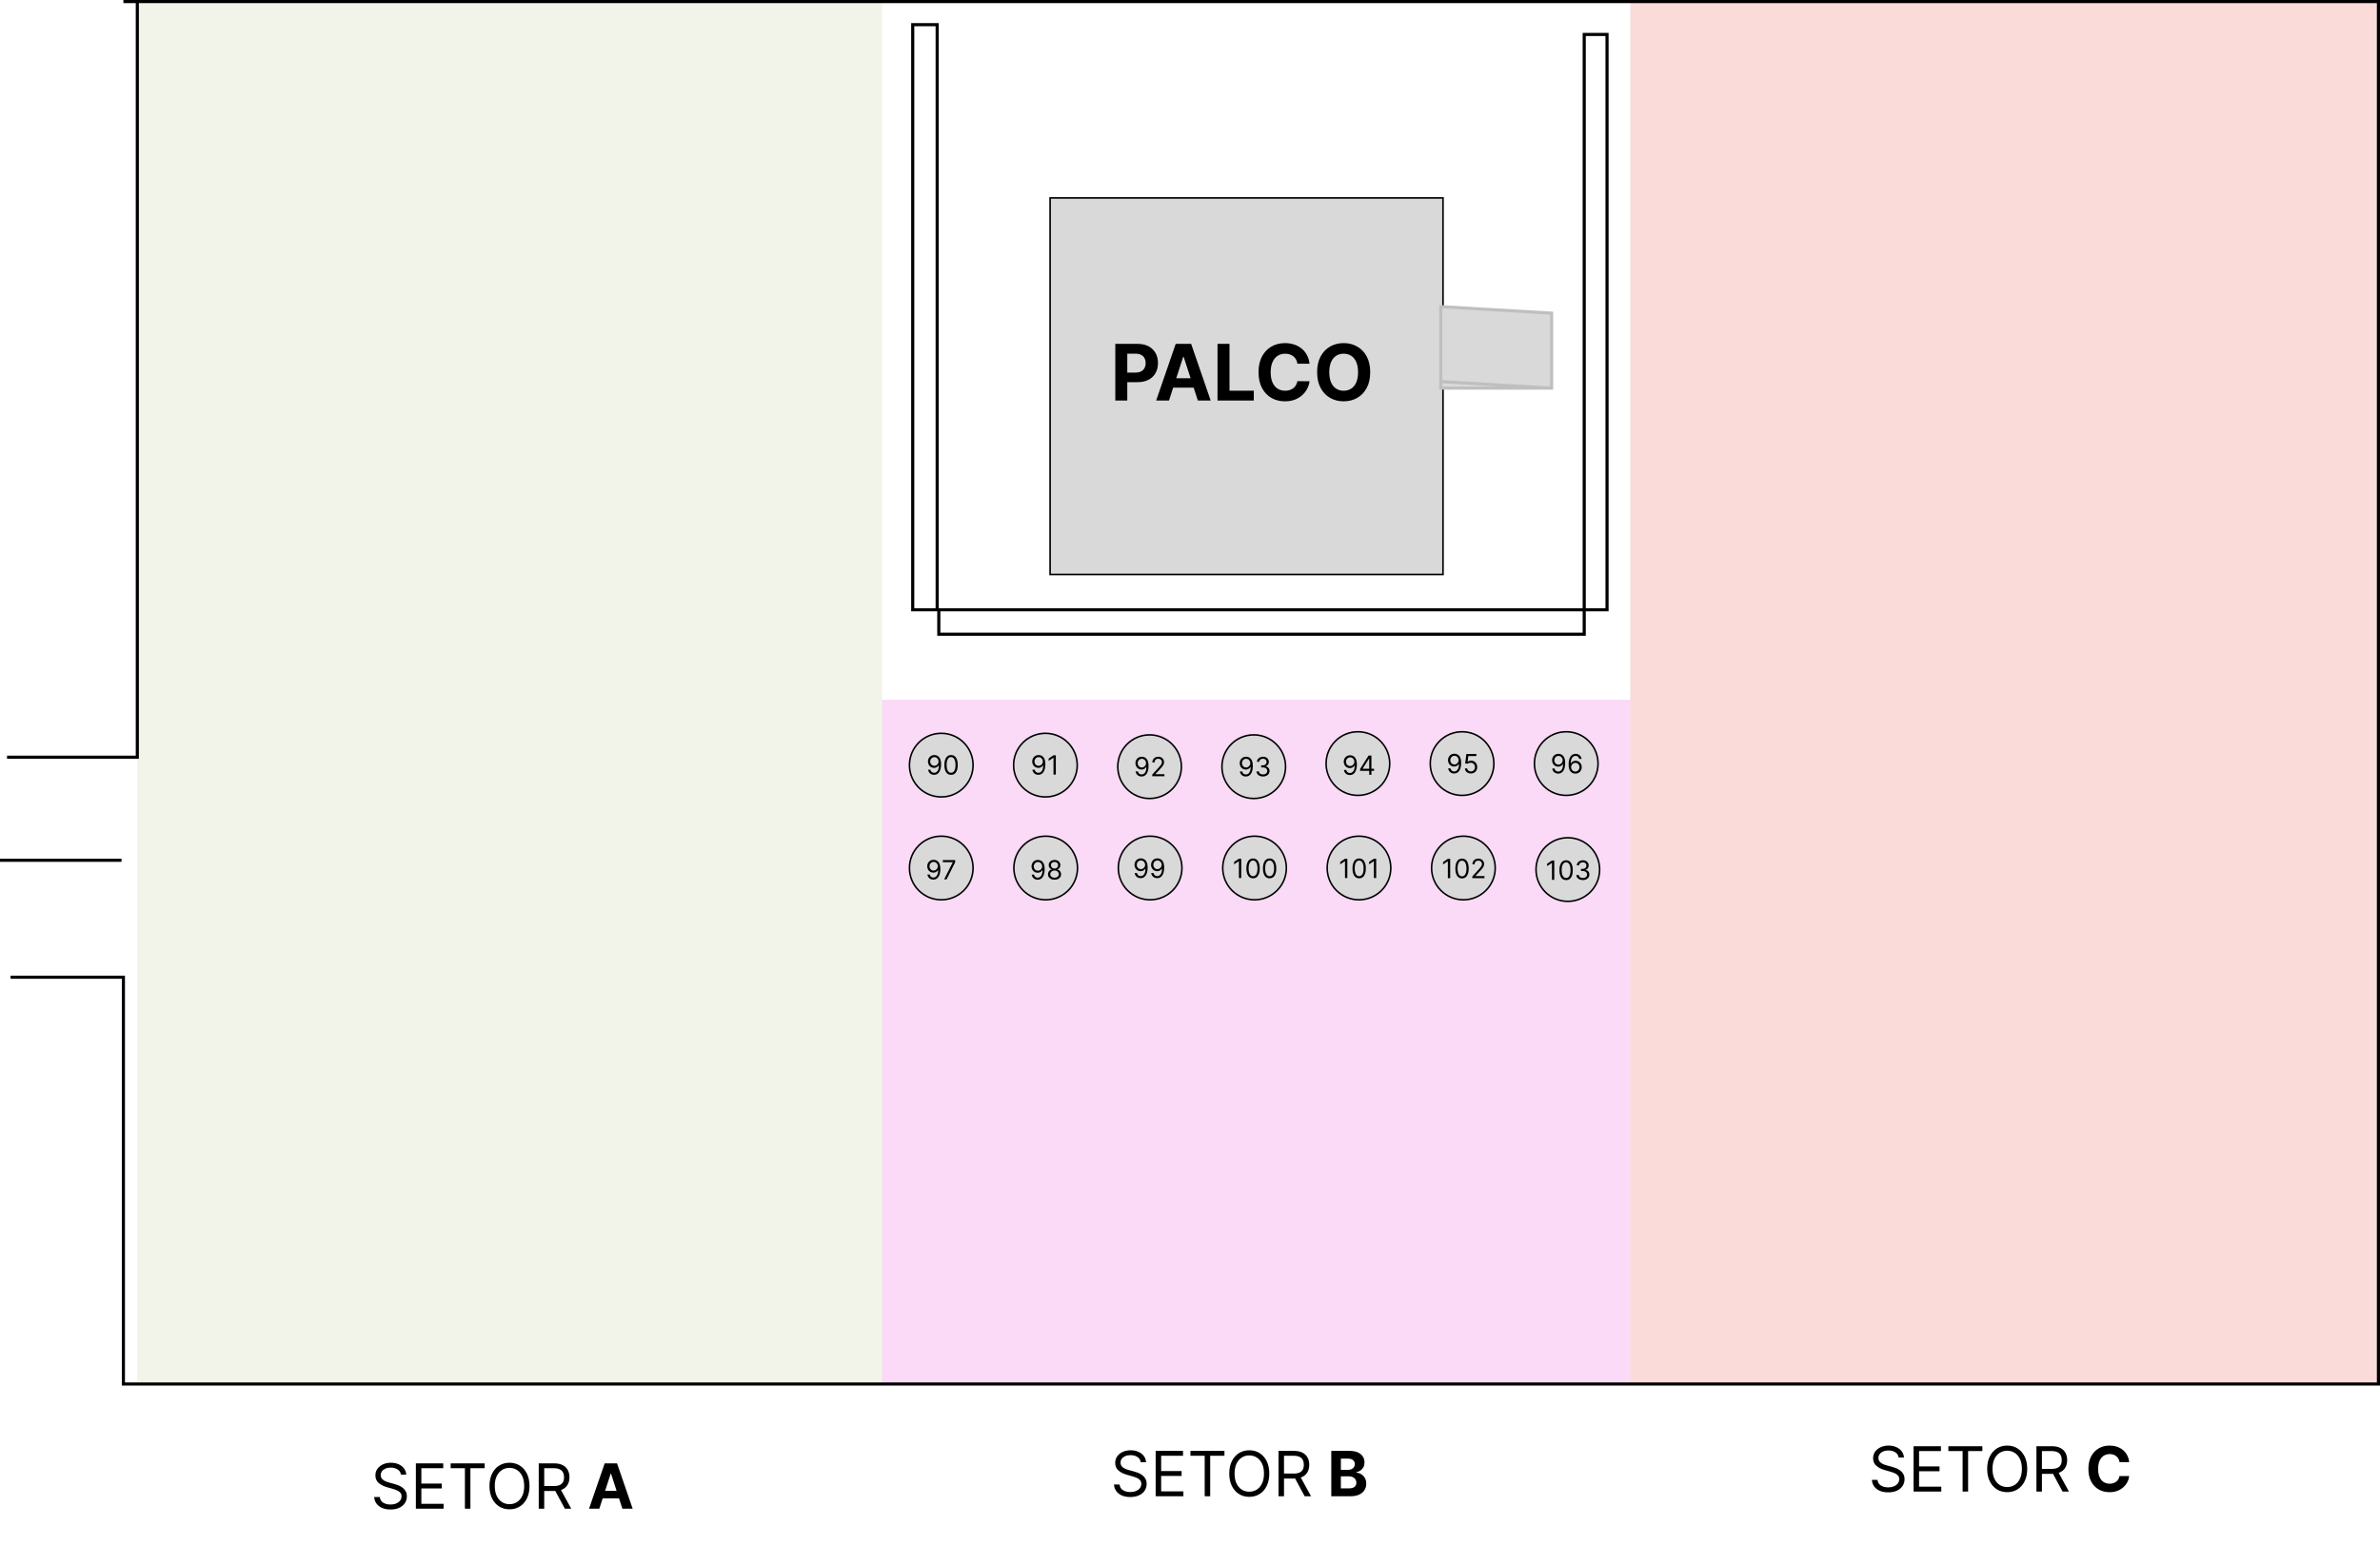 <svg width="1527" height="1005" viewBox="0 0 1527 1005" fill="none" xmlns="http://www.w3.org/2000/svg">
<rect x="88" y="1" width="478" height="887" fill="#B3B470" fill-opacity="0.15"/>
<rect x="566" y="449" width="480" height="439" fill="#E00BCD" fill-opacity="0.15"/>
<rect x="1046" y="1" width="480" height="887" fill="#E0110B" fill-opacity="0.15"/>
<circle cx="603.914" cy="490.914" r="20.414" fill="#D9D9D9" stroke="black"/>
<path d="M599.496 484.445C600.003 484.449 600.51 484.545 601.017 484.734C601.524 484.923 601.987 485.237 602.406 485.676C602.824 486.111 603.16 486.704 603.414 487.457C603.667 488.21 603.794 489.153 603.794 490.288C603.794 491.387 603.69 492.363 603.48 493.216C603.275 494.065 602.977 494.782 602.587 495.365C602.2 495.949 601.73 496.392 601.174 496.693C600.623 496.995 599.999 497.146 599.303 497.146C598.611 497.146 597.993 497.009 597.449 496.736C596.91 496.458 596.467 496.074 596.121 495.583C595.779 495.088 595.56 494.514 595.463 493.862H596.936C597.069 494.43 597.333 494.898 597.727 495.269C598.126 495.635 598.651 495.818 599.303 495.818C600.257 495.818 601.009 495.402 601.561 494.568C602.116 493.735 602.394 492.558 602.394 491.037H602.297C602.072 491.375 601.804 491.667 601.494 491.912C601.184 492.158 600.84 492.347 600.462 492.48C600.084 492.612 599.681 492.679 599.254 492.679C598.546 492.679 597.896 492.504 597.305 492.154C596.717 491.799 596.246 491.315 595.892 490.699C595.542 490.079 595.367 489.371 595.367 488.574C595.367 487.817 595.536 487.125 595.874 486.497C596.216 485.865 596.695 485.362 597.311 484.988C597.93 484.614 598.659 484.432 599.496 484.445ZM599.496 485.773C598.989 485.773 598.532 485.899 598.126 486.153C597.723 486.402 597.403 486.741 597.166 487.167C596.932 487.59 596.816 488.059 596.816 488.574C596.816 489.089 596.928 489.558 597.154 489.98C597.383 490.399 597.695 490.733 598.089 490.982C598.488 491.228 598.941 491.351 599.448 491.351C599.83 491.351 600.186 491.276 600.516 491.127C600.846 490.974 601.134 490.767 601.379 490.506C601.629 490.24 601.824 489.94 601.965 489.606C602.106 489.268 602.176 488.916 602.176 488.55C602.176 488.067 602.06 487.614 601.826 487.191C601.597 486.769 601.279 486.427 600.872 486.165C600.47 485.903 600.011 485.773 599.496 485.773ZM610.201 497.146C609.291 497.146 608.517 496.899 607.877 496.404C607.237 495.905 606.748 495.182 606.41 494.236C606.072 493.287 605.903 492.14 605.903 490.795C605.903 489.459 606.072 488.318 606.41 487.372C606.752 486.423 607.243 485.698 607.883 485.199C608.527 484.696 609.299 484.445 610.201 484.445C611.102 484.445 611.873 484.696 612.513 485.199C613.157 485.698 613.648 486.423 613.986 487.372C614.328 488.318 614.499 489.459 614.499 490.795C614.499 492.14 614.33 493.287 613.992 494.236C613.654 495.182 613.165 495.905 612.525 496.404C611.885 496.899 611.11 497.146 610.201 497.146ZM610.201 495.818C611.102 495.818 611.803 495.383 612.302 494.514C612.801 493.645 613.05 492.405 613.05 490.795C613.05 489.725 612.936 488.813 612.706 488.061C612.481 487.308 612.155 486.735 611.728 486.34C611.306 485.946 610.797 485.748 610.201 485.748C609.307 485.748 608.609 486.189 608.106 487.071C607.603 487.948 607.351 489.19 607.351 490.795C607.351 491.866 607.464 492.775 607.69 493.524C607.915 494.273 608.239 494.842 608.662 495.232C609.088 495.623 609.601 495.818 610.201 495.818Z" fill="black"/>
<circle cx="670.743" cy="490.914" r="20.414" fill="#D9D9D9" stroke="black"/>
<path d="M666.399 484.445C666.906 484.449 667.413 484.545 667.92 484.734C668.427 484.923 668.89 485.237 669.309 485.676C669.727 486.111 670.063 486.704 670.317 487.457C670.57 488.21 670.697 489.153 670.697 490.288C670.697 491.387 670.592 492.363 670.383 493.216C670.178 494.065 669.88 494.782 669.49 495.365C669.103 495.949 668.632 496.392 668.077 496.693C667.526 496.995 666.902 497.146 666.206 497.146C665.513 497.146 664.896 497.009 664.352 496.736C663.813 496.458 663.37 496.074 663.024 495.583C662.682 495.088 662.463 494.514 662.366 493.862H663.839C663.972 494.43 664.236 494.898 664.63 495.269C665.028 495.635 665.554 495.818 666.206 495.818C667.159 495.818 667.912 495.402 668.463 494.568C669.019 493.735 669.296 492.558 669.296 491.037H669.2C668.975 491.375 668.707 491.667 668.397 491.912C668.087 492.158 667.743 492.347 667.365 492.48C666.986 492.612 666.584 492.679 666.157 492.679C665.449 492.679 664.799 492.504 664.207 492.154C663.62 491.799 663.149 491.315 662.795 490.699C662.445 490.079 662.27 489.371 662.27 488.574C662.27 487.817 662.439 487.125 662.777 486.497C663.119 485.865 663.598 485.362 664.213 484.988C664.833 484.614 665.562 484.432 666.399 484.445ZM666.399 485.773C665.892 485.773 665.435 485.899 665.028 486.153C664.626 486.402 664.306 486.741 664.069 487.167C663.835 487.59 663.718 488.059 663.718 488.574C663.718 489.089 663.831 489.558 664.056 489.98C664.286 490.399 664.598 490.733 664.992 490.982C665.391 491.228 665.843 491.351 666.35 491.351C666.733 491.351 667.089 491.276 667.419 491.127C667.749 490.974 668.037 490.767 668.282 490.506C668.532 490.24 668.727 489.94 668.868 489.606C669.009 489.268 669.079 488.916 669.079 488.55C669.079 488.067 668.962 487.614 668.729 487.191C668.5 486.769 668.182 486.427 667.775 486.165C667.373 485.903 666.914 485.773 666.399 485.773ZM677.418 484.614V496.977H675.921V486.183H675.848L672.83 488.187V486.666L675.921 484.614H677.418Z" fill="black"/>
<circle cx="737.572" cy="491.914" r="20.414" fill="#D9D9D9" stroke="black"/>
<path d="M732.616 485.519C733.123 485.523 733.63 485.619 734.137 485.808C734.644 485.998 735.107 486.312 735.526 486.75C735.944 487.185 736.28 487.779 736.534 488.531C736.788 489.284 736.914 490.228 736.914 491.362C736.914 492.461 736.81 493.437 736.6 494.29C736.395 495.14 736.097 495.856 735.707 496.44C735.321 497.023 734.85 497.466 734.294 497.768C733.743 498.07 733.119 498.22 732.423 498.22C731.731 498.22 731.113 498.084 730.57 497.81C730.03 497.532 729.588 497.148 729.241 496.657C728.899 496.162 728.68 495.588 728.583 494.936H730.056C730.189 495.504 730.453 495.973 730.847 496.343C731.246 496.709 731.771 496.892 732.423 496.892C733.377 496.892 734.129 496.476 734.681 495.643C735.236 494.81 735.514 493.632 735.514 492.111H735.417C735.192 492.449 734.924 492.741 734.614 492.986C734.304 493.232 733.96 493.421 733.582 493.554C733.204 493.687 732.801 493.753 732.375 493.753C731.666 493.753 731.016 493.578 730.425 493.228C729.837 492.874 729.366 492.389 729.012 491.773C728.662 491.153 728.487 490.445 728.487 489.648C728.487 488.891 728.656 488.199 728.994 487.571C729.336 486.939 729.815 486.436 730.431 486.062C731.05 485.688 731.779 485.507 732.616 485.519ZM732.616 486.847C732.109 486.847 731.652 486.974 731.246 487.227C730.843 487.477 730.523 487.815 730.286 488.241C730.052 488.664 729.936 489.133 729.936 489.648C729.936 490.163 730.048 490.632 730.274 491.055C730.503 491.473 730.815 491.807 731.209 492.057C731.608 492.302 732.061 492.425 732.568 492.425C732.95 492.425 733.306 492.351 733.636 492.202C733.966 492.049 734.254 491.841 734.5 491.58C734.749 491.314 734.944 491.014 735.085 490.68C735.226 490.342 735.296 489.99 735.296 489.624C735.296 489.141 735.18 488.688 734.946 488.266C734.717 487.843 734.399 487.501 733.992 487.239C733.59 486.978 733.131 486.847 732.616 486.847ZM739.288 498.051V496.965L743.369 492.497C743.848 491.974 744.243 491.519 744.553 491.133C744.862 490.743 745.092 490.376 745.241 490.034C745.394 489.688 745.47 489.326 745.47 488.948C745.47 488.513 745.366 488.137 745.156 487.819C744.951 487.501 744.669 487.255 744.311 487.082C743.953 486.909 743.55 486.823 743.104 486.823C742.629 486.823 742.214 486.921 741.86 487.119C741.51 487.312 741.238 487.583 741.045 487.933C740.856 488.284 740.761 488.694 740.761 489.165H739.337C739.337 488.441 739.504 487.805 739.838 487.257C740.172 486.71 740.627 486.283 741.202 485.978C741.782 485.672 742.432 485.519 743.152 485.519C743.876 485.519 744.518 485.672 745.078 485.978C745.637 486.283 746.076 486.696 746.394 487.215C746.712 487.734 746.871 488.312 746.871 488.948C746.871 489.402 746.788 489.847 746.623 490.282C746.462 490.712 746.181 491.193 745.778 491.725C745.38 492.252 744.826 492.896 744.118 493.657L741.341 496.627V496.723H747.088V498.051H739.288Z" fill="black"/>
<circle cx="804.4" cy="491.914" r="20.414" fill="#D9D9D9" stroke="black"/>
<path d="M799.519 485.519C800.026 485.523 800.533 485.619 801.04 485.808C801.547 485.998 802.01 486.312 802.429 486.75C802.847 487.185 803.183 487.779 803.437 488.531C803.69 489.284 803.817 490.228 803.817 491.362C803.817 492.461 803.713 493.437 803.503 494.29C803.298 495.14 803 495.856 802.61 496.44C802.223 497.023 801.753 497.466 801.197 497.768C800.646 498.07 800.022 498.22 799.326 498.22C798.633 498.22 798.016 498.084 797.472 497.81C796.933 497.532 796.49 497.148 796.144 496.657C795.802 496.162 795.583 495.588 795.486 494.936H796.959C797.092 495.504 797.356 495.973 797.75 496.343C798.149 496.709 798.674 496.892 799.326 496.892C800.28 496.892 801.032 496.476 801.584 495.643C802.139 494.81 802.417 493.632 802.417 492.111H802.32C802.095 492.449 801.827 492.741 801.517 492.986C801.207 493.232 800.863 493.421 800.485 493.554C800.106 493.687 799.704 493.753 799.277 493.753C798.569 493.753 797.919 493.578 797.327 493.228C796.74 492.874 796.269 492.389 795.915 491.773C795.565 491.153 795.39 490.445 795.39 489.648C795.39 488.891 795.559 488.199 795.897 487.571C796.239 486.939 796.718 486.436 797.334 486.062C797.953 485.688 798.682 485.507 799.519 485.519ZM799.519 486.847C799.012 486.847 798.555 486.974 798.149 487.227C797.746 487.477 797.426 487.815 797.189 488.241C796.955 488.664 796.838 489.133 796.838 489.648C796.838 490.163 796.951 490.632 797.177 491.055C797.406 491.473 797.718 491.807 798.112 492.057C798.511 492.302 798.963 492.425 799.471 492.425C799.853 492.425 800.209 492.351 800.539 492.202C800.869 492.049 801.157 491.841 801.402 491.58C801.652 491.314 801.847 491.014 801.988 490.68C802.129 490.342 802.199 489.99 802.199 489.624C802.199 489.141 802.083 488.688 801.849 488.266C801.62 487.843 801.302 487.501 800.895 487.239C800.493 486.978 800.034 486.847 799.519 486.847ZM810.369 498.22C809.572 498.22 808.862 498.084 808.238 497.81C807.618 497.536 807.125 497.156 806.759 496.669C806.396 496.178 806.199 495.608 806.167 494.96H807.688C807.721 495.359 807.857 495.703 808.099 495.993C808.34 496.279 808.656 496.5 809.047 496.657C809.437 496.814 809.87 496.892 810.345 496.892C810.876 496.892 811.347 496.8 811.757 496.615C812.168 496.429 812.49 496.172 812.723 495.842C812.957 495.512 813.073 495.13 813.073 494.695C813.073 494.24 812.961 493.84 812.735 493.494C812.51 493.143 812.18 492.87 811.745 492.672C811.311 492.475 810.779 492.377 810.151 492.377H809.161V491.049H810.151C810.642 491.049 811.073 490.96 811.443 490.783C811.818 490.606 812.109 490.356 812.319 490.034C812.532 489.712 812.639 489.334 812.639 488.899C812.639 488.481 812.546 488.117 812.361 487.807C812.176 487.497 811.914 487.255 811.576 487.082C811.242 486.909 810.848 486.823 810.393 486.823C809.966 486.823 809.564 486.901 809.186 487.058C808.811 487.211 808.505 487.434 808.268 487.728C808.03 488.018 807.902 488.368 807.882 488.779H806.433C806.457 488.131 806.652 487.563 807.018 487.076C807.385 486.585 807.863 486.203 808.455 485.929C809.051 485.656 809.705 485.519 810.417 485.519C811.182 485.519 811.838 485.674 812.385 485.984C812.932 486.289 813.353 486.694 813.647 487.197C813.941 487.7 814.088 488.243 814.088 488.827C814.088 489.523 813.904 490.117 813.538 490.608C813.176 491.099 812.683 491.439 812.059 491.628V491.725C812.84 491.853 813.45 492.186 813.888 492.721C814.327 493.252 814.546 493.91 814.546 494.695C814.546 495.367 814.363 495.971 813.997 496.506C813.635 497.037 813.14 497.456 812.512 497.762C811.884 498.067 811.17 498.22 810.369 498.22Z" fill="black"/>
<circle cx="871.229" cy="489.914" r="20.414" fill="#D9D9D9" stroke="black"/>
<path d="M866.273 484.593C866.78 484.597 867.287 484.694 867.795 484.883C868.302 485.072 868.765 485.386 869.183 485.825C869.602 486.259 869.938 486.853 870.191 487.605C870.445 488.358 870.572 489.302 870.572 490.437C870.572 491.536 870.467 492.512 870.258 493.365C870.052 494.214 869.755 494.93 869.364 495.514C868.978 496.097 868.507 496.54 867.952 496.842C867.4 497.144 866.776 497.295 866.08 497.295C865.388 497.295 864.77 497.158 864.227 496.884C863.687 496.607 863.245 496.222 862.899 495.731C862.557 495.236 862.337 494.663 862.241 494.011H863.714C863.846 494.578 864.11 495.047 864.504 495.417C864.903 495.784 865.428 495.967 866.08 495.967C867.034 495.967 867.787 495.55 868.338 494.717C868.893 493.884 869.171 492.707 869.171 491.185H869.074C868.849 491.523 868.581 491.815 868.272 492.061C867.962 492.306 867.618 492.495 867.239 492.628C866.861 492.761 866.458 492.827 866.032 492.827C865.323 492.827 864.673 492.652 864.082 492.302C863.494 491.948 863.023 491.463 862.669 490.847C862.319 490.228 862.144 489.519 862.144 488.722C862.144 487.966 862.313 487.273 862.651 486.646C862.993 486.014 863.472 485.511 864.088 485.136C864.708 484.762 865.436 484.581 866.273 484.593ZM866.273 485.921C865.766 485.921 865.309 486.048 864.903 486.302C864.5 486.551 864.18 486.889 863.943 487.316C863.71 487.738 863.593 488.207 863.593 488.722C863.593 489.237 863.706 489.706 863.931 490.129C864.16 490.547 864.472 490.882 864.867 491.131C865.265 491.377 865.718 491.499 866.225 491.499C866.607 491.499 866.964 491.425 867.294 491.276C867.624 491.123 867.911 490.916 868.157 490.654C868.406 490.389 868.602 490.089 868.742 489.755C868.883 489.417 868.954 489.064 868.954 488.698C868.954 488.215 868.837 487.762 868.604 487.34C868.374 486.917 868.056 486.575 867.65 486.314C867.247 486.052 866.788 485.921 866.273 485.921ZM872.656 494.59V493.359L878.089 484.762H878.983V486.67H878.379L874.274 493.166V493.262H881.59V494.59H872.656ZM878.475 497.126V494.216V493.642V484.762H879.9V497.126H878.475Z" fill="black"/>
<circle cx="938.057" cy="489.914" r="20.414" fill="#D9D9D9" stroke="black"/>
<path d="M933.176 483.593C933.683 483.597 934.19 483.694 934.697 483.883C935.205 484.072 935.667 484.386 936.086 484.825C936.504 485.259 936.841 485.853 937.094 486.605C937.348 487.358 937.474 488.302 937.474 489.437C937.474 490.536 937.37 491.512 937.16 492.365C936.955 493.214 936.657 493.93 936.267 494.514C935.881 495.097 935.41 495.54 934.854 495.842C934.303 496.144 933.679 496.295 932.983 496.295C932.291 496.295 931.673 496.158 931.13 495.884C930.59 495.607 930.148 495.222 929.801 494.731C929.459 494.236 929.24 493.663 929.143 493.011H930.616C930.749 493.578 931.013 494.047 931.407 494.417C931.806 494.784 932.331 494.967 932.983 494.967C933.937 494.967 934.689 494.55 935.241 493.717C935.796 492.884 936.074 491.707 936.074 490.185H935.977C935.752 490.523 935.484 490.815 935.174 491.061C934.864 491.306 934.52 491.495 934.142 491.628C933.764 491.761 933.361 491.827 932.935 491.827C932.226 491.827 931.576 491.652 930.985 491.302C930.397 490.948 929.926 490.463 929.572 489.847C929.222 489.228 929.047 488.519 929.047 487.722C929.047 486.966 929.216 486.273 929.554 485.646C929.896 485.014 930.375 484.511 930.991 484.136C931.611 483.762 932.339 483.581 933.176 483.593ZM933.176 484.921C932.669 484.921 932.212 485.048 931.806 485.302C931.403 485.551 931.083 485.889 930.846 486.316C930.612 486.738 930.496 487.207 930.496 487.722C930.496 488.237 930.608 488.706 930.834 489.129C931.063 489.547 931.375 489.882 931.77 490.131C932.168 490.377 932.621 490.499 933.128 490.499C933.51 490.499 933.866 490.425 934.196 490.276C934.526 490.123 934.814 489.916 935.06 489.654C935.309 489.389 935.504 489.089 935.645 488.755C935.786 488.417 935.857 488.064 935.857 487.698C935.857 487.215 935.74 486.762 935.506 486.34C935.277 485.917 934.959 485.575 934.553 485.314C934.15 485.052 933.691 484.921 933.176 484.921ZM943.712 496.295C943.004 496.295 942.366 496.154 941.798 495.872C941.231 495.59 940.776 495.204 940.434 494.713C940.092 494.222 939.905 493.663 939.873 493.035H941.321C941.378 493.594 941.631 494.057 942.082 494.423C942.537 494.786 943.08 494.967 943.712 494.967C944.219 494.967 944.67 494.848 945.064 494.61C945.463 494.373 945.775 494.047 946 493.632C946.229 493.214 946.344 492.741 946.344 492.214C946.344 491.675 946.225 491.194 945.988 490.771C945.755 490.344 945.433 490.008 945.022 489.763C944.612 489.517 944.143 489.393 943.615 489.389C943.237 489.384 942.849 489.443 942.45 489.564C942.052 489.68 941.724 489.831 941.466 490.016L940.066 489.847L940.814 483.762H947.238V485.09H942.07L941.635 488.737H941.708C941.961 488.535 942.279 488.368 942.662 488.235C943.044 488.103 943.442 488.036 943.857 488.036C944.614 488.036 945.288 488.217 945.879 488.58C946.475 488.938 946.942 489.429 947.28 490.053C947.622 490.676 947.793 491.389 947.793 492.19C947.793 492.978 947.616 493.683 947.262 494.303C946.912 494.918 946.429 495.405 945.813 495.764C945.197 496.118 944.497 496.295 943.712 496.295Z" fill="black"/>
<circle cx="1004.89" cy="489.914" r="20.414" fill="#D9D9D9" stroke="black"/>
<path d="M999.931 483.667C1000.44 483.671 1000.94 483.768 1001.45 483.957C1001.96 484.146 1002.42 484.46 1002.84 484.899C1003.26 485.334 1003.59 485.927 1003.85 486.68C1004.1 487.432 1004.23 488.376 1004.23 489.511C1004.23 490.61 1004.12 491.586 1003.91 492.439C1003.71 493.288 1003.41 494.005 1003.02 494.588C1002.64 495.172 1002.16 495.614 1001.61 495.916C1001.06 496.218 1000.43 496.369 999.737 496.369C999.045 496.369 998.427 496.232 997.884 495.959C997.345 495.681 996.902 495.296 996.556 494.805C996.214 494.31 995.994 493.737 995.898 493.085H997.371C997.504 493.652 997.767 494.121 998.162 494.492C998.56 494.858 999.085 495.041 999.737 495.041C1000.69 495.041 1001.44 494.624 1002 493.791C1002.55 492.958 1002.83 491.781 1002.83 490.26H1002.73C1002.51 490.598 1002.24 490.89 1001.93 491.135C1001.62 491.381 1001.27 491.57 1000.9 491.702C1000.52 491.835 1000.12 491.902 999.689 491.902C998.981 491.902 998.331 491.727 997.739 491.377C997.152 491.022 996.681 490.537 996.326 489.922C995.976 489.302 995.801 488.593 995.801 487.797C995.801 487.04 995.97 486.348 996.308 485.72C996.65 485.088 997.129 484.585 997.745 484.211C998.365 483.836 999.093 483.655 999.931 483.667ZM999.931 484.995C999.423 484.995 998.967 485.122 998.56 485.376C998.158 485.625 997.838 485.963 997.6 486.39C997.367 486.813 997.25 487.281 997.25 487.797C997.25 488.312 997.363 488.781 997.588 489.203C997.818 489.622 998.129 489.956 998.524 490.205C998.922 490.451 999.375 490.574 999.882 490.574C1000.26 490.574 1000.62 490.499 1000.95 490.35C1001.28 490.197 1001.57 489.99 1001.81 489.728C1002.06 489.463 1002.26 489.163 1002.4 488.829C1002.54 488.491 1002.61 488.139 1002.61 487.772C1002.61 487.29 1002.49 486.837 1002.26 486.414C1002.03 485.992 1001.71 485.649 1001.31 485.388C1000.9 485.126 1000.45 484.995 999.931 484.995ZM1010.71 496.369C1010.2 496.361 1009.69 496.264 1009.19 496.079C1008.68 495.894 1008.22 495.582 1007.8 495.144C1007.38 494.701 1007.04 494.103 1006.79 493.351C1006.54 492.594 1006.41 491.644 1006.41 490.501C1006.41 489.406 1006.51 488.437 1006.72 487.591C1006.92 486.742 1007.22 486.028 1007.61 485.448C1008 484.865 1008.47 484.422 1009.02 484.12C1009.58 483.818 1010.2 483.667 1010.9 483.667C1011.59 483.667 1012.21 483.806 1012.75 484.084C1013.29 484.358 1013.73 484.74 1014.08 485.231C1014.42 485.722 1014.64 486.287 1014.74 486.927H1013.27C1013.13 486.372 1012.87 485.911 1012.47 485.545C1012.08 485.179 1011.55 484.995 1010.9 484.995C1009.94 484.995 1009.19 485.412 1008.64 486.245C1008.09 487.078 1007.81 488.247 1007.81 489.753H1007.91C1008.13 489.41 1008.4 489.119 1008.71 488.877C1009.02 488.632 1009.37 488.443 1009.75 488.31C1010.13 488.177 1010.53 488.111 1010.95 488.111C1011.66 488.111 1012.31 488.288 1012.89 488.642C1013.48 488.992 1013.95 489.477 1014.31 490.097C1014.66 490.712 1014.84 491.419 1014.84 492.216C1014.84 492.98 1014.67 493.681 1014.32 494.316C1013.98 494.948 1013.5 495.451 1012.88 495.826C1012.27 496.196 1011.54 496.377 1010.71 496.369ZM1010.71 495.041C1011.22 495.041 1011.67 494.914 1012.07 494.661C1012.48 494.407 1012.8 494.067 1013.03 493.64C1013.27 493.214 1013.39 492.739 1013.39 492.216C1013.39 491.705 1013.27 491.24 1013.04 490.821C1012.82 490.399 1012.51 490.062 1012.11 489.813C1011.71 489.563 1011.26 489.439 1010.76 489.439C1010.37 489.439 1010.02 489.515 1009.69 489.668C1009.36 489.817 1009.07 490.022 1008.82 490.284C1008.57 490.545 1008.38 490.845 1008.24 491.183C1008.1 491.517 1008.03 491.87 1008.03 492.24C1008.03 492.731 1008.14 493.19 1008.37 493.616C1008.61 494.043 1008.92 494.387 1009.33 494.649C1009.73 494.91 1010.19 495.041 1010.71 495.041Z" fill="black"/>
<circle cx="603.914" cy="556.914" r="20.414" fill="#D9D9D9" stroke="black"/>
<path d="M599.033 551.667C599.54 551.671 600.047 551.768 600.554 551.957C601.061 552.146 601.524 552.46 601.943 552.899C602.361 553.334 602.697 553.927 602.951 554.68C603.205 555.432 603.331 556.376 603.331 557.511C603.331 558.61 603.227 559.586 603.017 560.439C602.812 561.288 602.514 562.005 602.124 562.588C601.738 563.172 601.267 563.614 600.711 563.916C600.16 564.218 599.536 564.369 598.84 564.369C598.148 564.369 597.53 564.232 596.987 563.959C596.447 563.681 596.005 563.296 595.658 562.805C595.316 562.31 595.097 561.737 595 561.085H596.473C596.606 561.652 596.87 562.121 597.264 562.492C597.663 562.858 598.188 563.041 598.84 563.041C599.794 563.041 600.546 562.624 601.098 561.791C601.653 560.958 601.931 559.781 601.931 558.26H601.834C601.609 558.598 601.341 558.89 601.031 559.135C600.721 559.381 600.377 559.57 599.999 559.702C599.621 559.835 599.218 559.902 598.792 559.902C598.083 559.902 597.433 559.727 596.842 559.377C596.254 559.022 595.783 558.537 595.429 557.922C595.079 557.302 594.904 556.593 594.904 555.797C594.904 555.04 595.073 554.348 595.411 553.72C595.753 553.088 596.232 552.585 596.848 552.211C597.467 551.836 598.196 551.655 599.033 551.667ZM599.033 552.995C598.526 552.995 598.069 553.122 597.663 553.376C597.26 553.625 596.94 553.963 596.703 554.39C596.469 554.813 596.353 555.281 596.353 555.797C596.353 556.312 596.465 556.781 596.691 557.203C596.92 557.622 597.232 557.956 597.626 558.205C598.025 558.451 598.478 558.574 598.985 558.574C599.367 558.574 599.723 558.499 600.053 558.35C600.383 558.197 600.671 557.99 600.917 557.728C601.166 557.463 601.361 557.163 601.502 556.829C601.643 556.491 601.713 556.139 601.713 555.772C601.713 555.29 601.597 554.837 601.363 554.414C601.134 553.992 600.816 553.649 600.409 553.388C600.007 553.126 599.548 552.995 599.033 552.995ZM605.76 564.2L611.29 553.261V553.165H604.915V551.836H612.835V553.237L607.329 564.2H605.76Z" fill="black"/>
<circle cx="670.914" cy="556.914" r="20.414" fill="#D9D9D9" stroke="black"/>
<path d="M665.959 551.742C666.466 551.746 666.973 551.842 667.48 552.031C667.987 552.221 668.45 552.534 668.869 552.973C669.287 553.408 669.623 554.001 669.877 554.754C670.13 555.507 670.257 556.45 670.257 557.585C670.257 558.684 670.152 559.66 669.943 560.513C669.738 561.362 669.44 562.079 669.05 562.662C668.663 563.246 668.192 563.689 667.637 563.991C667.086 564.292 666.462 564.443 665.766 564.443C665.073 564.443 664.456 564.306 663.912 564.033C663.373 563.755 662.93 563.371 662.584 562.88C662.242 562.385 662.023 561.811 661.926 561.159H663.399C663.532 561.727 663.796 562.196 664.19 562.566C664.588 562.932 665.114 563.115 665.766 563.115C666.719 563.115 667.472 562.699 668.023 561.866C668.579 561.032 668.857 559.855 668.857 558.334H668.76C668.535 558.672 668.267 558.964 667.957 559.209C667.647 559.455 667.303 559.644 666.925 559.777C666.546 559.91 666.144 559.976 665.717 559.976C665.009 559.976 664.359 559.801 663.767 559.451C663.18 559.097 662.709 558.612 662.355 557.996C662.005 557.376 661.83 556.668 661.83 555.871C661.83 555.114 661.999 554.422 662.337 553.794C662.679 553.162 663.158 552.659 663.773 552.285C664.393 551.911 665.122 551.73 665.959 551.742ZM665.959 553.07C665.452 553.07 664.995 553.197 664.588 553.45C664.186 553.7 663.866 554.038 663.629 554.464C663.395 554.887 663.278 555.356 663.278 555.871C663.278 556.386 663.391 556.855 663.616 557.277C663.846 557.696 664.158 558.03 664.552 558.28C664.951 558.525 665.403 558.648 665.911 558.648C666.293 558.648 666.649 558.573 666.979 558.425C667.309 558.272 667.597 558.064 667.842 557.803C668.092 557.537 668.287 557.237 668.428 556.903C668.569 556.565 668.639 556.213 668.639 555.847C668.639 555.364 668.523 554.911 668.289 554.488C668.06 554.066 667.742 553.724 667.335 553.462C666.933 553.201 666.474 553.07 665.959 553.07ZM676.591 564.443C675.762 564.443 675.03 564.296 674.394 564.003C673.762 563.705 673.269 563.296 672.915 562.777C672.561 562.254 672.386 561.658 672.39 560.99C672.386 560.467 672.488 559.984 672.698 559.541C672.907 559.095 673.193 558.722 673.555 558.425C673.921 558.123 674.33 557.931 674.78 557.851V557.779C674.189 557.626 673.718 557.294 673.368 556.782C673.018 556.267 672.844 555.682 672.848 555.026C672.844 554.398 673.003 553.836 673.325 553.341C673.647 552.846 674.09 552.456 674.654 552.17C675.221 551.884 675.867 551.742 676.591 551.742C677.308 551.742 677.948 551.884 678.511 552.17C679.075 552.456 679.517 552.846 679.839 553.341C680.165 553.836 680.33 554.398 680.334 555.026C680.33 555.682 680.151 556.267 679.797 556.782C679.447 557.294 678.982 557.626 678.402 557.779V557.851C678.849 557.931 679.252 558.123 679.61 558.425C679.968 558.722 680.254 559.095 680.467 559.541C680.68 559.984 680.789 560.467 680.793 560.99C680.789 561.658 680.608 562.254 680.25 562.777C679.896 563.296 679.403 563.705 678.771 564.003C678.143 564.296 677.416 564.443 676.591 564.443ZM676.591 563.115C677.151 563.115 677.634 563.025 678.04 562.844C678.447 562.662 678.761 562.407 678.982 562.077C679.203 561.747 679.316 561.36 679.32 560.918C679.316 560.451 679.195 560.038 678.958 559.68C678.72 559.322 678.396 559.04 677.986 558.835C677.579 558.63 677.115 558.527 676.591 558.527C676.064 558.527 675.593 558.63 675.179 558.835C674.768 559.04 674.444 559.322 674.207 559.68C673.973 560.038 673.859 560.451 673.863 560.918C673.859 561.36 673.965 561.747 674.183 562.077C674.404 562.407 674.72 562.662 675.13 562.844C675.541 563.025 676.028 563.115 676.591 563.115ZM676.591 557.247C677.034 557.247 677.426 557.159 677.769 556.982C678.115 556.805 678.386 556.557 678.584 556.239C678.781 555.921 678.881 555.549 678.885 555.122C678.881 554.704 678.783 554.34 678.59 554.03C678.396 553.716 678.129 553.474 677.787 553.305C677.445 553.132 677.046 553.046 676.591 553.046C676.129 553.046 675.724 553.132 675.378 553.305C675.032 553.474 674.764 553.716 674.575 554.03C674.386 554.34 674.293 554.704 674.297 555.122C674.293 555.549 674.388 555.921 674.581 556.239C674.778 556.557 675.05 556.805 675.396 556.982C675.742 557.159 676.141 557.247 676.591 557.247Z" fill="black"/>
<circle cx="737.914" cy="556.914" r="20.414" fill="#D9D9D9" stroke="black"/>
<path d="M732.033 550.742C732.54 550.746 733.047 550.842 733.554 551.031C734.061 551.221 734.524 551.534 734.943 551.973C735.361 552.408 735.697 553.001 735.951 553.754C736.205 554.507 736.331 555.45 736.331 556.585C736.331 557.684 736.227 558.66 736.017 559.513C735.812 560.362 735.514 561.079 735.124 561.662C734.738 562.246 734.267 562.689 733.711 562.991C733.16 563.292 732.536 563.443 731.84 563.443C731.148 563.443 730.53 563.306 729.987 563.033C729.447 562.755 729.005 562.371 728.658 561.88C728.316 561.385 728.097 560.811 728 560.159H729.473C729.606 560.727 729.87 561.196 730.264 561.566C730.663 561.932 731.188 562.115 731.84 562.115C732.794 562.115 733.546 561.699 734.098 560.866C734.653 560.032 734.931 558.855 734.931 557.334H734.834C734.609 557.672 734.341 557.964 734.031 558.209C733.721 558.455 733.377 558.644 732.999 558.777C732.621 558.91 732.218 558.976 731.792 558.976C731.083 558.976 730.433 558.801 729.842 558.451C729.254 558.097 728.783 557.612 728.429 556.996C728.079 556.376 727.904 555.668 727.904 554.871C727.904 554.114 728.073 553.422 728.411 552.794C728.753 552.162 729.232 551.659 729.848 551.285C730.467 550.911 731.196 550.73 732.033 550.742ZM732.033 552.07C731.526 552.07 731.069 552.197 730.663 552.45C730.26 552.7 729.94 553.038 729.703 553.464C729.469 553.887 729.353 554.356 729.353 554.871C729.353 555.386 729.465 555.855 729.691 556.277C729.92 556.696 730.232 557.03 730.626 557.28C731.025 557.525 731.478 557.648 731.985 557.648C732.367 557.648 732.723 557.573 733.053 557.425C733.383 557.272 733.671 557.064 733.917 556.803C734.166 556.537 734.361 556.237 734.502 555.903C734.643 555.565 734.713 555.213 734.713 554.847C734.713 554.364 734.597 553.911 734.363 553.488C734.134 553.066 733.816 552.724 733.409 552.462C733.007 552.201 732.548 552.07 732.033 552.07ZM742.641 550.742C743.149 550.746 743.656 550.842 744.163 551.031C744.67 551.221 745.133 551.534 745.551 551.973C745.97 552.408 746.306 553.001 746.559 553.754C746.813 554.507 746.94 555.45 746.94 556.585C746.94 557.684 746.835 558.66 746.626 559.513C746.421 560.362 746.123 561.079 745.732 561.662C745.346 562.246 744.875 562.689 744.32 562.991C743.768 563.292 743.145 563.443 742.448 563.443C741.756 563.443 741.138 563.306 740.595 563.033C740.056 562.755 739.613 562.371 739.267 561.88C738.925 561.385 738.705 560.811 738.609 560.159H740.082C740.215 560.727 740.478 561.196 740.873 561.566C741.271 561.932 741.796 562.115 742.448 562.115C743.402 562.115 744.155 561.699 744.706 560.866C745.261 560.032 745.539 558.855 745.539 557.334H745.443C745.217 557.672 744.95 557.964 744.64 558.209C744.33 558.455 743.986 558.644 743.607 558.777C743.229 558.91 742.827 558.976 742.4 558.976C741.692 558.976 741.042 558.801 740.45 558.451C739.862 558.097 739.392 557.612 739.037 556.996C738.687 556.376 738.512 555.668 738.512 554.871C738.512 554.114 738.681 553.422 739.019 552.794C739.361 552.162 739.84 551.659 740.456 551.285C741.076 550.911 741.804 550.73 742.641 550.742ZM742.641 552.07C742.134 552.07 741.678 552.197 741.271 552.45C740.869 552.7 740.549 553.038 740.311 553.464C740.078 553.887 739.961 554.356 739.961 554.871C739.961 555.386 740.074 555.855 740.299 556.277C740.529 556.696 740.84 557.03 741.235 557.28C741.633 557.525 742.086 557.648 742.593 557.648C742.975 557.648 743.332 557.573 743.662 557.425C743.992 557.272 744.279 557.064 744.525 556.803C744.774 556.537 744.97 556.237 745.111 555.903C745.251 555.565 745.322 555.213 745.322 554.847C745.322 554.364 745.205 553.911 744.972 553.488C744.742 553.066 744.424 552.724 744.018 552.462C743.615 552.201 743.157 552.07 742.641 552.07Z" fill="black"/>
<circle cx="804.914" cy="556.914" r="20.414" fill="#D9D9D9" stroke="black"/>
<path d="M796.369 550.985V563.349H794.872V552.555H794.8L791.781 554.559V553.037L794.872 550.985H796.369ZM803.958 563.518C803.048 563.518 802.273 563.27 801.634 562.775C800.994 562.276 800.505 561.554 800.167 560.608C799.829 559.658 799.659 558.511 799.659 557.167C799.659 555.831 799.829 554.69 800.167 553.744C800.509 552.794 801 552.07 801.64 551.571C802.284 551.067 803.056 550.816 803.958 550.816C804.859 550.816 805.63 551.067 806.27 551.571C806.914 552.07 807.405 552.794 807.743 553.744C808.085 554.69 808.256 555.831 808.256 557.167C808.256 558.511 808.087 559.658 807.749 560.608C807.411 561.554 806.922 562.276 806.282 562.775C805.642 563.27 804.867 563.518 803.958 563.518ZM803.958 562.189C804.859 562.189 805.56 561.755 806.059 560.886C806.558 560.016 806.807 558.777 806.807 557.167C806.807 556.096 806.692 555.185 806.463 554.432C806.238 553.679 805.912 553.106 805.485 552.711C805.063 552.317 804.553 552.12 803.958 552.12C803.064 552.12 802.366 552.561 801.863 553.442C801.36 554.319 801.108 555.561 801.108 557.167C801.108 558.237 801.221 559.147 801.446 559.895C801.672 560.644 801.996 561.214 802.418 561.604C802.845 561.994 803.358 562.189 803.958 562.189ZM814.583 563.518C813.673 563.518 812.898 563.27 812.259 562.775C811.619 562.276 811.13 561.554 810.792 560.608C810.454 559.658 810.284 558.511 810.284 557.167C810.284 555.831 810.454 554.69 810.792 553.744C811.134 552.794 811.625 552.07 812.265 551.571C812.909 551.067 813.681 550.816 814.583 550.816C815.484 550.816 816.255 551.067 816.895 551.571C817.539 552.07 818.03 552.794 818.368 553.744C818.71 554.69 818.881 555.831 818.881 557.167C818.881 558.511 818.712 559.658 818.374 560.608C818.036 561.554 817.547 562.276 816.907 562.775C816.267 563.27 815.492 563.518 814.583 563.518ZM814.583 562.189C815.484 562.189 816.185 561.755 816.684 560.886C817.183 560.016 817.432 558.777 817.432 557.167C817.432 556.096 817.317 555.185 817.088 554.432C816.863 553.679 816.537 553.106 816.11 552.711C815.688 552.317 815.178 552.12 814.583 552.12C813.689 552.12 812.991 552.561 812.488 553.442C811.985 554.319 811.733 555.561 811.733 557.167C811.733 558.237 811.846 559.147 812.071 559.895C812.297 560.644 812.621 561.214 813.043 561.604C813.47 561.994 813.983 562.189 814.583 562.189Z" fill="black"/>
<circle cx="871.914" cy="556.914" r="20.414" fill="#D9D9D9" stroke="black"/>
<path d="M864.444 550.985V563.349H862.946V552.555H862.874L859.855 554.559V553.037L862.946 550.985H864.444ZM872.032 563.518C871.122 563.518 870.348 563.27 869.708 562.775C869.068 562.276 868.579 561.554 868.241 560.608C867.903 559.658 867.734 558.511 867.734 557.167C867.734 555.831 867.903 554.69 868.241 553.744C868.583 552.794 869.074 552.07 869.714 551.571C870.358 551.067 871.13 550.816 872.032 550.816C872.933 550.816 873.704 551.067 874.344 551.571C874.988 552.07 875.479 552.794 875.817 553.744C876.159 554.69 876.33 555.831 876.33 557.167C876.33 558.511 876.161 559.658 875.823 560.608C875.485 561.554 874.996 562.276 874.356 562.775C873.716 563.27 872.942 563.518 872.032 563.518ZM872.032 562.189C872.933 562.189 873.634 561.755 874.133 560.886C874.632 560.016 874.881 558.777 874.881 557.167C874.881 556.096 874.767 555.185 874.537 554.432C874.312 553.679 873.986 553.106 873.559 552.711C873.137 552.317 872.628 552.12 872.032 552.12C871.139 552.12 870.44 552.561 869.937 553.442C869.434 554.319 869.183 555.561 869.183 557.167C869.183 558.237 869.295 559.147 869.521 559.895C869.746 560.644 870.07 561.214 870.493 561.604C870.919 561.994 871.432 562.189 872.032 562.189ZM882.971 550.985V563.349H881.474V552.555H881.401L878.383 554.559V553.037L881.474 550.985H882.971Z" fill="black"/>
<circle cx="938.914" cy="556.914" r="20.414" fill="#D9D9D9" stroke="black"/>
<path d="M930.444 551.059V563.423H928.946V552.629H928.874L925.855 554.633V553.112L928.946 551.059H930.444ZM938.032 563.592C937.122 563.592 936.348 563.344 935.708 562.849C935.068 562.35 934.579 561.628 934.241 560.682C933.903 559.732 933.734 558.585 933.734 557.241C933.734 555.905 933.903 554.764 934.241 553.818C934.583 552.868 935.074 552.144 935.714 551.645C936.358 551.142 937.13 550.89 938.032 550.89C938.933 550.89 939.704 551.142 940.344 551.645C940.988 552.144 941.479 552.868 941.817 553.818C942.159 554.764 942.33 555.905 942.33 557.241C942.33 558.585 942.161 559.732 941.823 560.682C941.485 561.628 940.996 562.35 940.356 562.849C939.716 563.344 938.942 563.592 938.032 563.592ZM938.032 562.264C938.933 562.264 939.634 561.829 940.133 560.96C940.632 560.09 940.881 558.851 940.881 557.241C940.881 556.17 940.767 555.259 940.537 554.506C940.312 553.754 939.986 553.18 939.559 552.786C939.137 552.391 938.628 552.194 938.032 552.194C937.139 552.194 936.44 552.635 935.937 553.516C935.434 554.394 935.183 555.635 935.183 557.241C935.183 558.312 935.295 559.221 935.521 559.97C935.746 560.718 936.07 561.288 936.493 561.678C936.919 562.069 937.432 562.264 938.032 562.264ZM944.624 563.423V562.336L948.705 557.869C949.184 557.346 949.579 556.891 949.889 556.505C950.198 556.114 950.428 555.748 950.577 555.406C950.73 555.06 950.806 554.697 950.806 554.319C950.806 553.884 950.701 553.508 950.492 553.19C950.287 552.872 950.005 552.627 949.647 552.454C949.289 552.281 948.886 552.194 948.44 552.194C947.965 552.194 947.55 552.293 947.196 552.49C946.846 552.683 946.574 552.955 946.381 553.305C946.192 553.655 946.097 554.066 946.097 554.536H944.673C944.673 553.812 944.84 553.176 945.174 552.629C945.508 552.081 945.962 551.655 946.538 551.349C947.118 551.043 947.768 550.89 948.488 550.89C949.212 550.89 949.854 551.043 950.414 551.349C950.973 551.655 951.412 552.067 951.73 552.587C952.048 553.106 952.207 553.683 952.207 554.319C952.207 554.774 952.124 555.219 951.959 555.653C951.798 556.084 951.516 556.565 951.114 557.096C950.716 557.623 950.162 558.267 949.454 559.028L946.677 561.998V562.095H952.424V563.423H944.624Z" fill="black"/>
<circle cx="1005.91" cy="557.914" r="20.414" fill="#D9D9D9" stroke="black"/>
<path d="M997.221 552.133V564.497H995.723V553.703H995.651L992.633 555.707V554.186L995.723 552.133H997.221ZM1004.81 564.666C1003.9 564.666 1003.12 564.419 1002.48 563.924C1001.84 563.425 1001.36 562.702 1001.02 561.756C1000.68 560.806 1000.51 559.659 1000.51 558.315C1000.51 556.979 1000.68 555.838 1001.02 554.892C1001.36 553.943 1001.85 553.218 1002.49 552.719C1003.13 552.216 1003.91 551.964 1004.81 551.964C1005.71 551.964 1006.48 552.216 1007.12 552.719C1007.77 553.218 1008.26 553.943 1008.59 554.892C1008.94 555.838 1009.11 556.979 1009.11 558.315C1009.11 559.659 1008.94 560.806 1008.6 561.756C1008.26 562.702 1007.77 563.425 1007.13 563.924C1006.49 564.419 1005.72 564.666 1004.81 564.666ZM1004.81 563.338C1005.71 563.338 1006.41 562.903 1006.91 562.034C1007.41 561.165 1007.66 559.925 1007.66 558.315C1007.66 557.245 1007.54 556.333 1007.31 555.581C1007.09 554.828 1006.76 554.254 1006.34 553.86C1005.91 553.466 1005.4 553.268 1004.81 553.268C1003.92 553.268 1003.22 553.709 1002.71 554.59C1002.21 555.468 1001.96 556.709 1001.96 558.315C1001.96 559.386 1002.07 560.295 1002.3 561.044C1002.52 561.793 1002.85 562.362 1003.27 562.752C1003.7 563.143 1004.21 563.338 1004.81 563.338ZM1015.58 564.666C1014.78 564.666 1014.07 564.529 1013.45 564.256C1012.83 563.982 1012.34 563.602 1011.97 563.115C1011.61 562.624 1011.41 562.054 1011.38 561.406H1012.9C1012.93 561.805 1013.07 562.149 1013.31 562.438C1013.55 562.724 1013.87 562.946 1014.26 563.103C1014.65 563.259 1015.08 563.338 1015.55 563.338C1016.09 563.338 1016.56 563.245 1016.97 563.06C1017.38 562.875 1017.7 562.618 1017.93 562.288C1018.17 561.958 1018.28 561.575 1018.28 561.141C1018.28 560.686 1018.17 560.285 1017.95 559.939C1017.72 559.589 1017.39 559.315 1016.96 559.118C1016.52 558.921 1015.99 558.822 1015.36 558.822H1014.37V557.494H1015.36C1015.85 557.494 1016.28 557.406 1016.65 557.229C1017.03 557.052 1017.32 556.802 1017.53 556.48C1017.74 556.158 1017.85 555.78 1017.85 555.345C1017.85 554.927 1017.76 554.562 1017.57 554.252C1017.39 553.943 1017.12 553.701 1016.79 553.528C1016.45 553.355 1016.06 553.268 1015.6 553.268C1015.18 553.268 1014.77 553.347 1014.4 553.504C1014.02 553.657 1013.72 553.88 1013.48 554.174C1013.24 554.464 1013.11 554.814 1013.09 555.224H1011.64C1011.67 554.576 1011.86 554.009 1012.23 553.522C1012.59 553.031 1013.07 552.649 1013.67 552.375C1014.26 552.101 1014.91 551.964 1015.63 551.964C1016.39 551.964 1017.05 552.119 1017.6 552.429C1018.14 552.735 1018.56 553.14 1018.86 553.643C1019.15 554.146 1019.3 554.689 1019.3 555.273C1019.3 555.969 1019.11 556.563 1018.75 557.054C1018.39 557.545 1017.89 557.885 1017.27 558.074V558.17C1018.05 558.299 1018.66 558.631 1019.1 559.166C1019.54 559.698 1019.76 560.356 1019.76 561.141C1019.76 561.813 1019.57 562.416 1019.21 562.952C1018.84 563.483 1018.35 563.901 1017.72 564.207C1017.09 564.513 1016.38 564.666 1015.58 564.666Z" fill="black"/>
<path d="M88.104 1V485.839H4.518" stroke="black" stroke-width="2"/>
<path d="M77.957 551.958H0" stroke="black" stroke-width="2"/>
<path d="M6.777 626.995H79.171V888H1526V1H79.171" stroke="black" stroke-width="2"/>
<g filter="url(#filter0_d_1901_2563)">
<rect x="669.257" y="122.491" width="253.063" height="242.606" fill="#D9D9D9"/>
<rect x="669.757" y="122.991" width="252.063" height="241.606" stroke="black"/>
</g>
<path d="M1016.43 22.103V391.24H1031.07V22.103H1016.43Z" stroke="black" stroke-width="2"/>
<path d="M1016.43 391.24H602.332V406.926H1016.43V391.24Z" stroke="black" stroke-width="2"/>
<path d="M601.286 15.829V391.24H585.6V15.829H601.286Z" stroke="black" stroke-width="2"/>
<path d="M995.52 249.023H924.411V244.84V196.737L995.52 200.92V249.023Z" fill="#D9D9D9"/>
<path d="M924.411 244.84L995.52 249.023M995.52 249.023H924.411V196.737L995.52 200.92V249.023Z" stroke="#BFBFBF" stroke-width="2"/>
<path d="M715.578 257V220.636H729.925C732.683 220.636 735.033 221.163 736.974 222.217C738.915 223.258 740.395 224.708 741.413 226.567C742.443 228.413 742.958 230.544 742.958 232.959C742.958 235.374 742.437 237.504 741.395 239.351C740.354 241.197 738.844 242.636 736.868 243.665C734.903 244.695 732.523 245.21 729.73 245.21H720.586V239.049H728.487C729.967 239.049 731.186 238.795 732.145 238.286C733.115 237.765 733.837 237.049 734.311 236.137C734.796 235.214 735.039 234.154 735.039 232.959C735.039 231.751 734.796 230.698 734.311 229.798C733.837 228.887 733.115 228.183 732.145 227.685C731.174 227.176 729.943 226.922 728.451 226.922H723.267V257H715.578ZM750.02 257H741.781L754.335 220.636H764.242L776.778 257H768.539L759.431 228.946H759.146L750.02 257ZM749.505 242.707H768.965V248.708H749.505V242.707ZM781.155 257V220.636H788.843V250.661H804.432V257H781.155ZM840.192 233.367H832.415C832.273 232.361 831.983 231.467 831.545 230.686C831.107 229.893 830.545 229.218 829.858 228.662C829.172 228.106 828.379 227.679 827.479 227.384C826.591 227.088 825.627 226.94 824.585 226.94C822.703 226.94 821.064 227.407 819.667 228.342C818.27 229.266 817.187 230.615 816.417 232.391C815.648 234.154 815.263 236.297 815.263 238.818C815.263 241.411 815.648 243.589 816.417 245.352C817.199 247.116 818.288 248.448 819.684 249.347C821.081 250.247 822.697 250.697 824.532 250.697C825.562 250.697 826.515 250.561 827.39 250.288C828.278 250.016 829.065 249.62 829.752 249.099C830.439 248.566 831.007 247.921 831.456 247.163C831.918 246.406 832.238 245.542 832.415 244.571L840.192 244.607C839.991 246.276 839.488 247.885 838.683 249.436C837.89 250.975 836.819 252.354 835.469 253.573C834.132 254.781 832.534 255.739 830.675 256.45C828.829 257.148 826.739 257.497 824.407 257.497C821.164 257.497 818.264 256.763 815.707 255.295C813.162 253.828 811.15 251.703 809.67 248.921C808.202 246.139 807.469 242.772 807.469 238.818C807.469 234.853 808.214 231.479 809.706 228.697C811.197 225.916 813.221 223.797 815.778 222.341C818.335 220.873 821.211 220.139 824.407 220.139C826.515 220.139 828.468 220.435 830.267 221.027C832.078 221.619 833.682 222.483 835.079 223.619C836.475 224.744 837.612 226.123 838.488 227.756C839.376 229.39 839.944 231.26 840.192 233.367ZM879.122 238.818C879.122 242.784 878.37 246.157 876.867 248.939C875.375 251.721 873.339 253.845 870.759 255.313C868.19 256.769 865.302 257.497 862.094 257.497C858.862 257.497 855.962 256.763 853.394 255.295C850.825 253.828 848.795 251.703 847.303 248.921C845.812 246.139 845.066 242.772 845.066 238.818C845.066 234.853 845.812 231.479 847.303 228.697C848.795 225.916 850.825 223.797 853.394 222.341C855.962 220.873 858.862 220.139 862.094 220.139C865.302 220.139 868.19 220.873 870.759 222.341C873.339 223.797 875.375 225.916 876.867 228.697C878.37 231.479 879.122 234.853 879.122 238.818ZM871.327 238.818C871.327 236.25 870.942 234.083 870.173 232.32C869.415 230.556 868.344 229.218 866.959 228.307C865.574 227.395 863.952 226.94 862.094 226.94C860.235 226.94 858.614 227.395 857.229 228.307C855.844 229.218 854.767 230.556 853.997 232.32C853.24 234.083 852.861 236.25 852.861 238.818C852.861 241.387 853.24 243.553 853.997 245.317C854.767 247.08 855.844 248.418 857.229 249.33C858.614 250.241 860.235 250.697 862.094 250.697C863.952 250.697 865.574 250.241 866.959 249.33C868.344 248.418 869.415 247.08 870.173 245.317C870.942 243.553 871.327 241.387 871.327 238.818Z" fill="black"/>
<path d="M257.224 946.182C257.053 944.742 256.362 943.625 255.15 942.83C253.938 942.034 252.451 941.636 250.69 941.636C249.402 941.636 248.275 941.845 247.309 942.261C246.353 942.678 245.605 943.251 245.065 943.98C244.534 944.709 244.269 945.538 244.269 946.466C244.269 947.242 244.454 947.91 244.823 948.469C245.202 949.018 245.685 949.477 246.272 949.847C246.859 950.206 247.475 950.505 248.119 950.741C248.763 950.969 249.355 951.153 249.894 951.295L252.849 952.091C253.606 952.29 254.449 952.564 255.377 952.915C256.315 953.265 257.21 953.743 258.062 954.349C258.924 954.946 259.634 955.713 260.193 956.651C260.751 957.588 261.031 958.739 261.031 960.102C261.031 961.674 260.619 963.095 259.795 964.364C258.98 965.633 257.787 966.641 256.215 967.389C254.653 968.137 252.754 968.511 250.519 968.511C248.436 968.511 246.632 968.175 245.107 967.503C243.592 966.83 242.399 965.893 241.528 964.69C240.666 963.488 240.178 962.091 240.065 960.5H243.701C243.796 961.598 244.165 962.508 244.809 963.227C245.462 963.937 246.286 964.468 247.281 964.818C248.284 965.159 249.364 965.33 250.519 965.33C251.864 965.33 253.071 965.112 254.141 964.676C255.212 964.231 256.059 963.616 256.684 962.83C257.309 962.034 257.622 961.106 257.622 960.045C257.622 959.08 257.352 958.294 256.812 957.688C256.272 957.081 255.562 956.589 254.681 956.21C253.801 955.831 252.849 955.5 251.826 955.216L248.247 954.193C245.974 953.54 244.175 952.607 242.849 951.395C241.523 950.183 240.86 948.597 240.86 946.636C240.86 945.008 241.301 943.587 242.181 942.375C243.071 941.153 244.265 940.206 245.761 939.534C247.266 938.852 248.947 938.511 250.803 938.511C252.678 938.511 254.345 938.848 255.803 939.52C257.262 940.183 258.417 941.092 259.269 942.247C260.131 943.402 260.586 944.714 260.633 946.182H257.224ZM266.823 968V938.909H284.379V942.034H270.345V951.864H283.47V954.989H270.345V964.875H284.607V968H266.823ZM289.138 942.034V938.909H310.956V942.034H301.808V968H298.286V942.034H289.138ZM339.727 953.455C339.727 956.523 339.173 959.174 338.065 961.409C336.958 963.644 335.438 965.367 333.506 966.58C331.574 967.792 329.368 968.398 326.886 968.398C324.405 968.398 322.199 967.792 320.267 966.58C318.335 965.367 316.815 963.644 315.708 961.409C314.6 959.174 314.046 956.523 314.046 953.455C314.046 950.386 314.6 947.735 315.708 945.5C316.815 943.265 318.335 941.542 320.267 940.33C322.199 939.117 324.405 938.511 326.886 938.511C329.368 938.511 331.574 939.117 333.506 940.33C335.438 941.542 336.958 943.265 338.065 945.5C339.173 947.735 339.727 950.386 339.727 953.455ZM336.318 953.455C336.318 950.936 335.897 948.81 335.054 947.077C334.221 945.344 333.089 944.032 331.659 943.142C330.239 942.252 328.648 941.807 326.886 941.807C325.125 941.807 323.529 942.252 322.1 943.142C320.679 944.032 319.547 945.344 318.705 947.077C317.871 948.81 317.455 950.936 317.455 953.455C317.455 955.973 317.871 958.099 318.705 959.832C319.547 961.565 320.679 962.877 322.1 963.767C323.529 964.657 325.125 965.102 326.886 965.102C328.648 965.102 330.239 964.657 331.659 963.767C333.089 962.877 334.221 961.565 335.054 959.832C335.897 958.099 336.318 955.973 336.318 953.455ZM345.651 968V938.909H355.48C357.753 938.909 359.619 939.297 361.077 940.074C362.535 940.841 363.615 941.897 364.315 943.241C365.016 944.586 365.367 946.116 365.367 947.83C365.367 949.544 365.016 951.063 364.315 952.389C363.615 953.715 362.54 954.757 361.091 955.514C359.642 956.262 357.791 956.636 355.537 956.636H347.583V953.455H355.423C356.976 953.455 358.226 953.227 359.173 952.773C360.13 952.318 360.821 951.674 361.247 950.841C361.683 949.998 361.901 948.994 361.901 947.83C361.901 946.665 361.683 945.647 361.247 944.776C360.812 943.904 360.116 943.232 359.159 942.759C358.203 942.276 356.939 942.034 355.367 942.034H349.173V968H345.651ZM359.344 954.932L366.503 968H362.412L355.367 954.932H359.344ZM384.514 968H377.923L387.966 938.909H395.892L405.921 968H399.33L392.043 945.557H391.815L384.514 968ZM384.102 956.565H399.671V961.366H384.102V956.565Z" fill="black"/>
<path d="M731.871 938.182C731.7 936.742 731.009 935.625 729.797 934.83C728.585 934.034 727.098 933.636 725.337 933.636C724.049 933.636 722.922 933.845 721.956 934.261C720.999 934.678 720.251 935.251 719.712 935.98C719.181 936.709 718.916 937.538 718.916 938.466C718.916 939.242 719.101 939.91 719.47 940.469C719.849 941.018 720.332 941.477 720.919 941.847C721.506 942.206 722.122 942.505 722.766 942.741C723.41 942.969 724.001 943.153 724.541 943.295L727.496 944.091C728.253 944.29 729.096 944.564 730.024 944.915C730.962 945.265 731.857 945.743 732.709 946.349C733.571 946.946 734.281 947.713 734.839 948.651C735.398 949.588 735.678 950.739 735.678 952.102C735.678 953.674 735.266 955.095 734.442 956.364C733.627 957.633 732.434 958.641 730.862 959.389C729.3 960.137 727.401 960.511 725.166 960.511C723.083 960.511 721.279 960.175 719.754 959.503C718.239 958.83 717.046 957.893 716.175 956.69C715.313 955.488 714.825 954.091 714.712 952.5H718.348C718.443 953.598 718.812 954.508 719.456 955.227C720.109 955.937 720.933 956.468 721.928 956.818C722.931 957.159 724.011 957.33 725.166 957.33C726.511 957.33 727.718 957.112 728.788 956.676C729.858 956.231 730.706 955.616 731.331 954.83C731.956 954.034 732.268 953.106 732.268 952.045C732.268 951.08 731.999 950.294 731.459 949.688C730.919 949.081 730.209 948.589 729.328 948.21C728.447 947.831 727.496 947.5 726.473 947.216L722.893 946.193C720.621 945.54 718.821 944.607 717.496 943.395C716.17 942.183 715.507 940.597 715.507 938.636C715.507 937.008 715.947 935.587 716.828 934.375C717.718 933.153 718.911 932.206 720.408 931.534C721.913 930.852 723.594 930.511 725.45 930.511C727.325 930.511 728.992 930.848 730.45 931.52C731.909 932.183 733.064 933.092 733.916 934.247C734.778 935.402 735.232 936.714 735.28 938.182H731.871ZM741.469 960V930.909H759.026V934.034H744.992V943.864H758.117V946.989H744.992V956.875H759.254V960H741.469ZM763.785 934.034V930.909H785.603V934.034H776.455V960H772.932V934.034H763.785ZM814.374 945.455C814.374 948.523 813.82 951.174 812.712 953.409C811.604 955.644 810.084 957.367 808.153 958.58C806.221 959.792 804.014 960.398 801.533 960.398C799.052 960.398 796.846 959.792 794.914 958.58C792.982 957.367 791.462 955.644 790.354 953.409C789.246 951.174 788.692 948.523 788.692 945.455C788.692 942.386 789.246 939.735 790.354 937.5C791.462 935.265 792.982 933.542 794.914 932.33C796.846 931.117 799.052 930.511 801.533 930.511C804.014 930.511 806.221 931.117 808.153 932.33C810.084 933.542 811.604 935.265 812.712 937.5C813.82 939.735 814.374 942.386 814.374 945.455ZM810.965 945.455C810.965 942.936 810.544 940.81 809.701 939.077C808.868 937.344 807.736 936.032 806.306 935.142C804.886 934.252 803.295 933.807 801.533 933.807C799.772 933.807 798.176 934.252 796.746 935.142C795.326 936.032 794.194 937.344 793.352 939.077C792.518 940.81 792.102 942.936 792.102 945.455C792.102 947.973 792.518 950.099 793.352 951.832C794.194 953.565 795.326 954.877 796.746 955.767C798.176 956.657 799.772 957.102 801.533 957.102C803.295 957.102 804.886 956.657 806.306 955.767C807.736 954.877 808.868 953.565 809.701 951.832C810.544 950.099 810.965 947.973 810.965 945.455ZM820.298 960V930.909H830.127C832.4 930.909 834.265 931.297 835.724 932.074C837.182 932.841 838.262 933.897 838.962 935.241C839.663 936.586 840.013 938.116 840.013 939.83C840.013 941.544 839.663 943.063 838.962 944.389C838.262 945.715 837.187 946.757 835.738 947.514C834.289 948.262 832.438 948.636 830.184 948.636H822.229V945.455H830.07C831.623 945.455 832.873 945.227 833.82 944.773C834.777 944.318 835.468 943.674 835.894 942.841C836.33 941.998 836.548 940.994 836.548 939.83C836.548 938.665 836.33 937.647 835.894 936.776C835.459 935.904 834.763 935.232 833.806 934.759C832.85 934.276 831.585 934.034 830.013 934.034H823.82V960H820.298ZM833.991 946.932L841.15 960H837.059L830.013 946.932H833.991ZM854.147 960V930.909H865.795C867.935 930.909 869.72 931.226 871.15 931.861C872.58 932.495 873.655 933.376 874.374 934.503C875.094 935.62 875.454 936.908 875.454 938.366C875.454 939.503 875.227 940.502 874.772 941.364C874.317 942.216 873.692 942.917 872.897 943.466C872.111 944.006 871.211 944.389 870.198 944.616V944.901C871.306 944.948 872.343 945.26 873.309 945.838C874.284 946.416 875.075 947.225 875.681 948.267C876.287 949.299 876.59 950.53 876.59 951.96C876.59 953.504 876.207 954.882 875.44 956.094C874.682 957.296 873.56 958.248 872.073 958.949C870.586 959.65 868.754 960 866.576 960H854.147ZM860.298 954.972H865.312C867.026 954.972 868.276 954.645 869.062 953.991C869.848 953.329 870.241 952.448 870.241 951.349C870.241 950.545 870.047 949.834 869.658 949.219C869.27 948.603 868.716 948.12 867.996 947.77C867.286 947.42 866.439 947.244 865.454 947.244H860.298V954.972ZM860.298 943.082H864.857C865.7 943.082 866.448 942.936 867.102 942.642C867.764 942.339 868.285 941.913 868.664 941.364C869.052 940.814 869.246 940.156 869.246 939.389C869.246 938.338 868.872 937.491 868.124 936.847C867.386 936.203 866.334 935.881 864.971 935.881H860.298V943.082Z" fill="black"/>
<path d="M1218.15 935.182C1217.98 933.742 1217.28 932.625 1216.07 931.83C1214.86 931.034 1213.37 930.636 1211.61 930.636C1210.32 930.636 1209.2 930.845 1208.23 931.261C1207.27 931.678 1206.53 932.251 1205.99 932.98C1205.46 933.709 1205.19 934.538 1205.19 935.466C1205.19 936.242 1205.38 936.91 1205.75 937.469C1206.12 938.018 1206.61 938.477 1207.19 938.847C1207.78 939.206 1208.4 939.505 1209.04 939.741C1209.68 939.969 1210.28 940.153 1210.82 940.295L1213.77 941.091C1214.53 941.29 1215.37 941.564 1216.3 941.915C1217.24 942.265 1218.13 942.743 1218.98 943.349C1219.85 943.946 1220.56 944.713 1221.11 945.651C1221.67 946.588 1221.95 947.739 1221.95 949.102C1221.95 950.674 1221.54 952.095 1220.72 953.364C1219.9 954.633 1218.71 955.641 1217.14 956.389C1215.57 957.137 1213.68 957.511 1211.44 957.511C1209.36 957.511 1207.55 957.175 1206.03 956.503C1204.51 955.83 1203.32 954.893 1202.45 953.69C1201.59 952.488 1201.1 951.091 1200.99 949.5H1204.62C1204.72 950.598 1205.09 951.508 1205.73 952.227C1206.38 952.937 1207.21 953.468 1208.2 953.818C1209.21 954.159 1210.29 954.33 1211.44 954.33C1212.79 954.33 1213.99 954.112 1215.06 953.676C1216.13 953.231 1216.98 952.616 1217.61 951.83C1218.23 951.034 1218.54 950.106 1218.54 949.045C1218.54 948.08 1218.27 947.294 1217.73 946.688C1217.19 946.081 1216.48 945.589 1215.6 945.21C1214.72 944.831 1213.77 944.5 1212.75 944.216L1209.17 943.193C1206.9 942.54 1205.1 941.607 1203.77 940.395C1202.44 939.183 1201.78 937.597 1201.78 935.636C1201.78 934.008 1202.22 932.587 1203.1 931.375C1203.99 930.153 1205.19 929.206 1206.68 928.534C1208.19 927.852 1209.87 927.511 1211.73 927.511C1213.6 927.511 1215.27 927.848 1216.73 928.52C1218.18 929.183 1219.34 930.092 1220.19 931.247C1221.05 932.402 1221.51 933.714 1221.55 935.182H1218.15ZM1227.74 957V927.909H1245.3V931.034H1231.27V940.864H1244.39V943.989H1231.27V953.875H1245.53V957H1227.74ZM1250.06 931.034V927.909H1271.88V931.034H1262.73V957H1259.21V931.034H1250.06ZM1300.65 942.455C1300.65 945.523 1300.1 948.174 1298.99 950.409C1297.88 952.644 1296.36 954.367 1294.43 955.58C1292.5 956.792 1290.29 957.398 1287.81 957.398C1285.33 957.398 1283.12 956.792 1281.19 955.58C1279.26 954.367 1277.74 952.644 1276.63 950.409C1275.52 948.174 1274.97 945.523 1274.97 942.455C1274.97 939.386 1275.52 936.735 1276.63 934.5C1277.74 932.265 1279.26 930.542 1281.19 929.33C1283.12 928.117 1285.33 927.511 1287.81 927.511C1290.29 927.511 1292.5 928.117 1294.43 929.33C1296.36 930.542 1297.88 932.265 1298.99 934.5C1300.1 936.735 1300.65 939.386 1300.65 942.455ZM1297.24 942.455C1297.24 939.936 1296.82 937.81 1295.98 936.077C1295.14 934.344 1294.01 933.032 1292.58 932.142C1291.16 931.252 1289.57 930.807 1287.81 930.807C1286.05 930.807 1284.45 931.252 1283.02 932.142C1281.6 933.032 1280.47 934.344 1279.63 936.077C1278.79 937.81 1278.38 939.936 1278.38 942.455C1278.38 944.973 1278.79 947.099 1279.63 948.832C1280.47 950.565 1281.6 951.877 1283.02 952.767C1284.45 953.657 1286.05 954.102 1287.81 954.102C1289.57 954.102 1291.16 953.657 1292.58 952.767C1294.01 951.877 1295.14 950.565 1295.98 948.832C1296.82 947.099 1297.24 944.973 1297.24 942.455ZM1306.57 957V927.909H1316.4C1318.67 927.909 1320.54 928.297 1322 929.074C1323.46 929.841 1324.54 930.897 1325.24 932.241C1325.94 933.586 1326.29 935.116 1326.29 936.83C1326.29 938.544 1325.94 940.063 1325.24 941.389C1324.54 942.715 1323.46 943.757 1322.01 944.514C1320.56 945.262 1318.71 945.636 1316.46 945.636H1308.5V942.455H1316.35C1317.9 942.455 1319.15 942.227 1320.1 941.773C1321.05 941.318 1321.74 940.674 1322.17 939.841C1322.6 938.998 1322.82 937.994 1322.82 936.83C1322.82 935.665 1322.6 934.647 1322.17 933.776C1321.73 932.904 1321.04 932.232 1320.08 931.759C1319.12 931.276 1317.86 931.034 1316.29 931.034H1310.1V957H1306.57ZM1320.27 943.932L1327.42 957H1323.33L1316.29 943.932H1320.27ZM1366.09 938.094H1359.87C1359.75 937.289 1359.52 936.574 1359.17 935.949C1358.82 935.314 1358.37 934.775 1357.82 934.33C1357.27 933.884 1356.64 933.544 1355.92 933.307C1355.21 933.07 1354.44 932.952 1353.6 932.952C1352.1 932.952 1350.79 933.326 1349.67 934.074C1348.55 934.812 1347.69 935.892 1347.07 937.312C1346.45 938.723 1346.15 940.437 1346.15 942.455C1346.15 944.528 1346.45 946.271 1347.07 947.682C1347.69 949.093 1348.57 950.158 1349.68 950.878C1350.8 951.598 1352.09 951.957 1353.56 951.957C1354.39 951.957 1355.15 951.848 1355.85 951.631C1356.56 951.413 1357.19 951.096 1357.74 950.679C1358.29 950.253 1358.74 949.737 1359.1 949.131C1359.47 948.525 1359.73 947.833 1359.87 947.057L1366.09 947.085C1365.93 948.42 1365.53 949.708 1364.88 950.949C1364.25 952.18 1363.39 953.283 1362.31 954.259C1361.24 955.224 1359.96 955.991 1358.48 956.56C1357 957.118 1355.33 957.398 1353.46 957.398C1350.87 957.398 1348.55 956.811 1346.5 955.636C1344.47 954.462 1342.86 952.762 1341.67 950.537C1340.5 948.312 1339.91 945.617 1339.91 942.455C1339.91 939.282 1340.51 936.583 1341.7 934.358C1342.89 932.133 1344.51 930.437 1346.56 929.273C1348.6 928.098 1350.9 927.511 1353.46 927.511C1355.15 927.511 1356.71 927.748 1358.15 928.222C1359.6 928.695 1360.88 929.386 1362 930.295C1363.12 931.195 1364.03 932.298 1364.73 933.605C1365.44 934.912 1365.89 936.408 1366.09 938.094Z" fill="black"/>
<defs>
<filter id="filter0_d_1901_2563" x="669.257" y="122.491" width="257.063" height="246.606" filterUnits="userSpaceOnUse" color-interpolation-filters="sRGB">
<feFlood flood-opacity="0" result="BackgroundImageFix"/>
<feColorMatrix in="SourceAlpha" type="matrix" values="0 0 0 0 0 0 0 0 0 0 0 0 0 0 0 0 0 0 127 0" result="hardAlpha"/>
<feOffset dx="4" dy="4"/>
<feComposite in2="hardAlpha" operator="out"/>
<feColorMatrix type="matrix" values="0 0 0 0 0 0 0 0 0 0 0 0 0 0 0 0 0 0 0.25 0"/>
<feBlend mode="normal" in2="BackgroundImageFix" result="effect1_dropShadow_1901_2563"/>
<feBlend mode="normal" in="SourceGraphic" in2="effect1_dropShadow_1901_2563" result="shape"/>
</filter>
</defs>
</svg>
